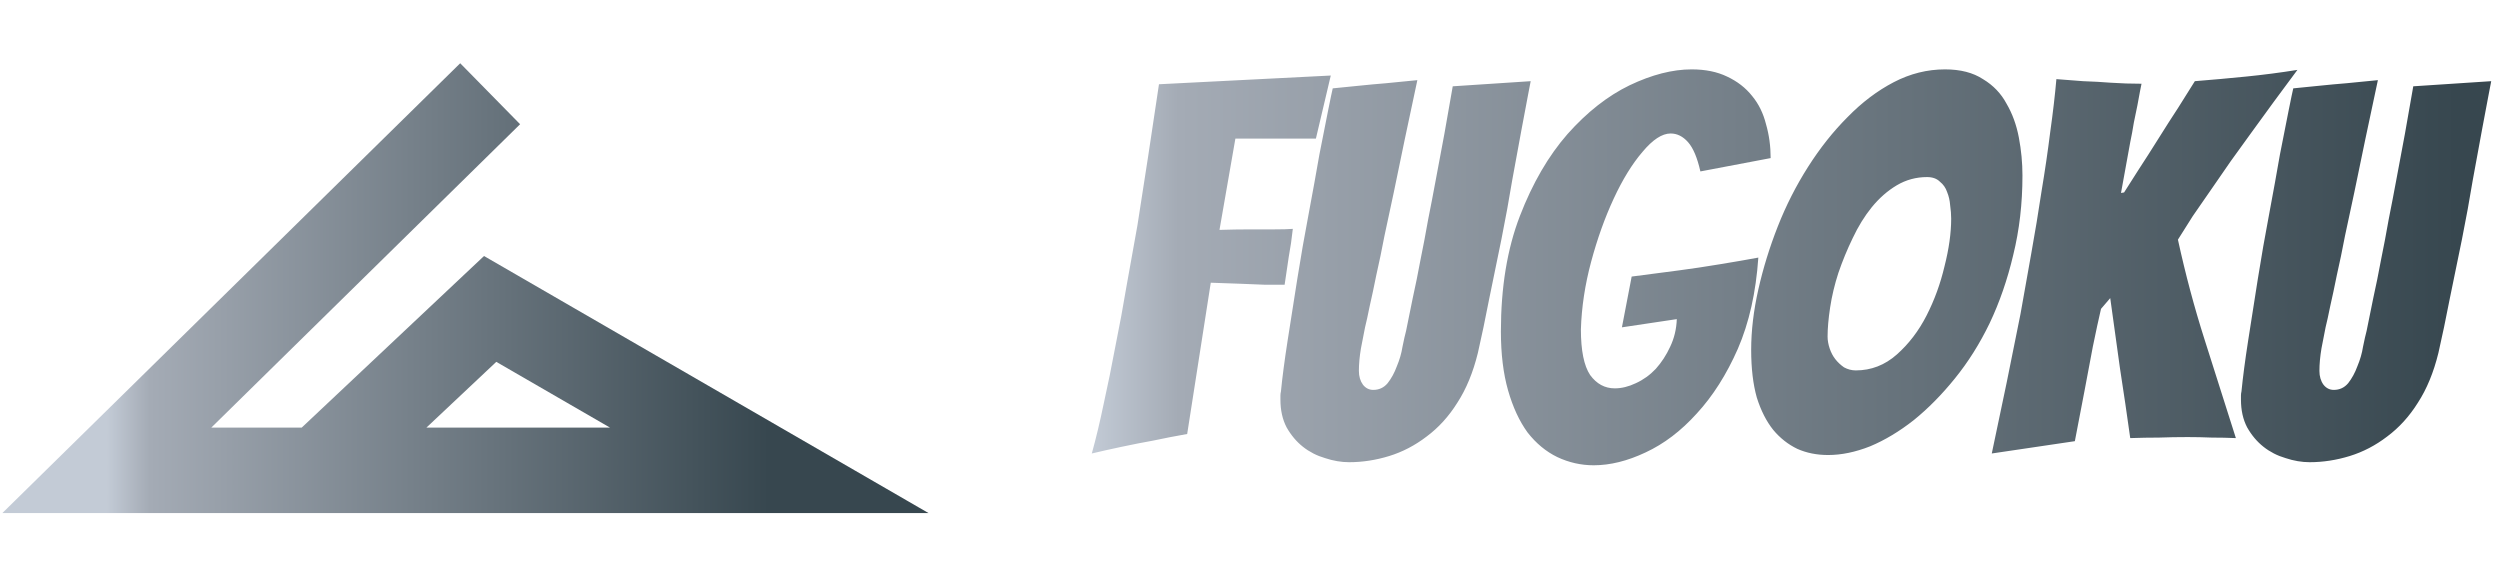 <svg width="117" height="27" viewBox="0 0 117 27" fill="none" xmlns="http://www.w3.org/2000/svg">
<path d="M22.939 4.387L5 22.011H14.914M14.914 22.011H36L22.939 14.458L14.914 22.011Z" stroke="url(#paint0_linear_766_1999)" stroke-width="4"/>
<path d="M53.952 20.623C53.504 20.703 53.016 20.799 52.488 20.911C51.96 21.023 51.496 21.127 51.096 21.223C51.288 20.535 51.472 19.767 51.648 18.919C51.84 18.055 52.024 17.151 52.2 16.207C52.392 15.263 52.568 14.311 52.728 13.351C52.904 12.375 53.072 11.439 53.232 10.543C53.568 8.415 53.904 6.215 54.24 3.943L62.28 3.535L61.584 6.487H57.816L57.072 10.759C57.568 10.743 58.04 10.735 58.488 10.735C58.856 10.735 59.232 10.735 59.616 10.735C60 10.735 60.296 10.727 60.504 10.711C60.456 11.159 60.392 11.599 60.312 12.031C60.248 12.463 60.184 12.895 60.12 13.327C59.912 13.327 59.616 13.327 59.232 13.327C58.848 13.311 58.448 13.295 58.032 13.279C57.632 13.263 57.176 13.247 56.664 13.231L55.56 20.311C55.016 20.407 54.48 20.511 53.952 20.623ZM69.164 16.519C68.94 17.431 68.62 18.207 68.204 18.847C67.804 19.487 67.324 20.015 66.764 20.431C66.22 20.847 65.636 21.151 65.012 21.343C64.388 21.535 63.764 21.631 63.14 21.631C62.772 21.631 62.396 21.567 62.012 21.439C61.628 21.327 61.284 21.151 60.98 20.911C60.676 20.671 60.42 20.367 60.212 19.999C60.02 19.631 59.924 19.199 59.924 18.703C59.924 18.639 59.924 18.575 59.924 18.511C59.924 18.447 59.932 18.383 59.948 18.319C60.012 17.663 60.116 16.871 60.26 15.943C60.404 15.015 60.556 14.047 60.716 13.039C60.876 12.031 61.052 11.023 61.244 10.015C61.436 8.991 61.604 8.063 61.748 7.231C61.908 6.399 62.044 5.711 62.156 5.167C62.268 4.607 62.34 4.263 62.372 4.135C62.708 4.103 63.108 4.063 63.572 4.015C64.036 3.967 64.468 3.927 64.868 3.895C65.364 3.847 65.852 3.799 66.332 3.751C65.916 5.687 65.548 7.439 65.228 9.007C65.084 9.679 64.94 10.351 64.796 11.023C64.668 11.695 64.54 12.311 64.412 12.871C64.3 13.431 64.196 13.919 64.1 14.335C64.02 14.735 63.948 15.063 63.884 15.319C63.836 15.575 63.772 15.903 63.692 16.303C63.628 16.687 63.596 17.039 63.596 17.359C63.596 17.615 63.66 17.831 63.788 18.007C63.916 18.167 64.076 18.247 64.268 18.247C64.54 18.247 64.764 18.143 64.94 17.935C65.116 17.711 65.26 17.447 65.372 17.143C65.5 16.839 65.588 16.535 65.636 16.231C65.7 15.911 65.756 15.663 65.804 15.487C65.9 15.023 66.004 14.511 66.116 13.951C66.244 13.375 66.364 12.783 66.476 12.175C66.604 11.551 66.724 10.919 66.836 10.279C66.964 9.639 67.084 9.015 67.196 8.407C67.468 6.999 67.732 5.543 67.988 4.039L71.636 3.799C71.636 3.799 71.596 4.007 71.516 4.423C71.436 4.839 71.332 5.391 71.204 6.079C71.076 6.767 70.932 7.551 70.772 8.431C70.628 9.311 70.46 10.231 70.268 11.191C70.076 12.135 69.884 13.071 69.692 13.999C69.516 14.911 69.34 15.751 69.164 16.519ZM82.29 12.055C82.178 13.687 81.858 15.111 81.33 16.327C80.802 17.527 80.162 18.535 79.41 19.351C78.674 20.167 77.874 20.775 77.01 21.175C76.162 21.575 75.354 21.775 74.586 21.775C73.994 21.775 73.426 21.647 72.882 21.391C72.354 21.135 71.89 20.751 71.49 20.239C71.106 19.711 70.802 19.055 70.578 18.271C70.354 17.487 70.242 16.567 70.242 15.511C70.242 13.447 70.538 11.647 71.13 10.111C71.722 8.575 72.466 7.295 73.362 6.271C74.274 5.247 75.242 4.487 76.266 3.991C77.306 3.495 78.274 3.247 79.17 3.247C79.81 3.247 80.362 3.359 80.826 3.583C81.306 3.807 81.698 4.111 82.002 4.495C82.306 4.863 82.522 5.303 82.65 5.815C82.794 6.311 82.866 6.839 82.866 7.399L79.578 8.023C79.434 7.383 79.242 6.927 79.002 6.655C78.762 6.383 78.49 6.247 78.186 6.247C77.786 6.247 77.346 6.535 76.866 7.111C76.386 7.671 75.938 8.399 75.522 9.295C75.106 10.191 74.754 11.175 74.466 12.247C74.178 13.319 74.018 14.375 73.986 15.415C73.986 16.407 74.13 17.119 74.418 17.551C74.722 17.967 75.106 18.175 75.57 18.175C75.89 18.175 76.218 18.095 76.554 17.935C76.906 17.775 77.218 17.551 77.49 17.263C77.762 16.959 77.986 16.615 78.162 16.231C78.354 15.831 78.458 15.399 78.474 14.935L75.906 15.319L76.362 12.943C77.114 12.847 77.85 12.751 78.57 12.655C79.178 12.575 79.818 12.479 80.49 12.367C81.178 12.255 81.778 12.151 82.29 12.055ZM94.651 8.215C94.651 9.527 94.507 10.767 94.219 11.935C93.947 13.087 93.579 14.151 93.115 15.127C92.651 16.087 92.107 16.951 91.483 17.719C90.875 18.471 90.235 19.119 89.563 19.663C88.891 20.191 88.211 20.599 87.523 20.887C86.835 21.159 86.179 21.295 85.555 21.295C85.027 21.295 84.547 21.199 84.115 21.007C83.683 20.799 83.307 20.503 82.987 20.119C82.667 19.719 82.411 19.215 82.219 18.607C82.043 17.983 81.955 17.239 81.955 16.375C81.955 15.479 82.067 14.535 82.291 13.543C82.515 12.551 82.819 11.567 83.203 10.591C83.587 9.615 84.059 8.687 84.619 7.807C85.179 6.927 85.795 6.151 86.467 5.479C87.139 4.791 87.859 4.247 88.627 3.847C89.395 3.447 90.195 3.247 91.027 3.247C91.747 3.247 92.339 3.399 92.803 3.703C93.283 3.991 93.651 4.375 93.907 4.855C94.179 5.319 94.371 5.847 94.483 6.439C94.595 7.031 94.651 7.623 94.651 8.215ZM85.531 15.751C85.531 15.927 85.563 16.111 85.627 16.303C85.691 16.495 85.779 16.663 85.891 16.807C86.003 16.951 86.139 17.079 86.299 17.191C86.475 17.287 86.659 17.335 86.851 17.335C87.571 17.335 88.211 17.087 88.771 16.591C89.331 16.095 89.795 15.487 90.163 14.767C90.531 14.047 90.811 13.279 91.003 12.463C91.211 11.647 91.315 10.903 91.315 10.231C91.315 10.039 91.299 9.831 91.267 9.607C91.251 9.383 91.203 9.175 91.123 8.983C91.059 8.791 90.947 8.631 90.787 8.503C90.643 8.359 90.443 8.287 90.187 8.287C89.675 8.287 89.203 8.415 88.771 8.671C88.339 8.927 87.947 9.271 87.595 9.703C87.259 10.119 86.963 10.599 86.707 11.143C86.451 11.671 86.227 12.215 86.035 12.775C85.859 13.319 85.731 13.855 85.651 14.383C85.571 14.911 85.531 15.367 85.531 15.751ZM93.215 21.223C93.695 18.983 94.143 16.807 94.559 14.695C94.719 13.783 94.887 12.839 95.063 11.863C95.239 10.887 95.399 9.919 95.543 8.959C95.703 7.999 95.839 7.071 95.951 6.175C96.079 5.263 96.175 4.439 96.239 3.703C96.607 3.735 97.023 3.767 97.487 3.799C97.951 3.815 98.383 3.839 98.783 3.871C99.263 3.903 99.743 3.919 100.223 3.919C100.207 3.983 100.183 4.103 100.151 4.279C100.119 4.455 100.079 4.671 100.031 4.927C99.983 5.167 99.927 5.439 99.863 5.743C99.815 6.047 99.759 6.351 99.695 6.655C99.567 7.359 99.423 8.151 99.263 9.031L99.407 9.007C99.567 8.751 99.791 8.399 100.079 7.951C100.383 7.487 100.695 6.999 101.015 6.487C101.335 5.975 101.647 5.487 101.951 5.023C102.255 4.543 102.511 4.135 102.719 3.799C103.519 3.735 104.319 3.663 105.119 3.583C105.919 3.503 106.719 3.399 107.519 3.271C106.767 4.279 106.039 5.271 105.335 6.247C105.031 6.663 104.719 7.095 104.399 7.543C104.095 7.991 103.791 8.431 103.487 8.863C103.183 9.295 102.895 9.711 102.623 10.111C102.367 10.511 102.135 10.879 101.927 11.215C102.279 12.831 102.695 14.391 103.175 15.895C103.655 17.399 104.143 18.935 104.639 20.503C104.271 20.487 103.895 20.479 103.511 20.479C103.127 20.463 102.751 20.455 102.383 20.455C101.919 20.455 101.471 20.463 101.039 20.479C100.607 20.479 100.159 20.487 99.695 20.503C99.551 19.463 99.391 18.375 99.215 17.239C99.055 16.087 98.903 14.991 98.759 13.951L98.327 14.455C98.215 14.935 98.087 15.527 97.943 16.231C97.815 16.935 97.687 17.615 97.559 18.271C97.415 19.039 97.263 19.831 97.103 20.647L93.215 21.223ZM114.117 16.519C113.893 17.431 113.573 18.207 113.157 18.847C112.757 19.487 112.277 20.015 111.717 20.431C111.173 20.847 110.589 21.151 109.965 21.343C109.341 21.535 108.717 21.631 108.093 21.631C107.725 21.631 107.349 21.567 106.965 21.439C106.581 21.327 106.237 21.151 105.933 20.911C105.629 20.671 105.373 20.367 105.165 19.999C104.973 19.631 104.877 19.199 104.877 18.703C104.877 18.639 104.877 18.575 104.877 18.511C104.877 18.447 104.885 18.383 104.901 18.319C104.965 17.663 105.069 16.871 105.213 15.943C105.357 15.015 105.509 14.047 105.669 13.039C105.829 12.031 106.005 11.023 106.197 10.015C106.389 8.991 106.557 8.063 106.701 7.231C106.861 6.399 106.997 5.711 107.109 5.167C107.221 4.607 107.293 4.263 107.325 4.135C107.661 4.103 108.061 4.063 108.525 4.015C108.989 3.967 109.421 3.927 109.821 3.895C110.317 3.847 110.805 3.799 111.285 3.751C110.869 5.687 110.501 7.439 110.181 9.007C110.037 9.679 109.893 10.351 109.749 11.023C109.621 11.695 109.493 12.311 109.365 12.871C109.253 13.431 109.149 13.919 109.053 14.335C108.973 14.735 108.901 15.063 108.837 15.319C108.789 15.575 108.725 15.903 108.645 16.303C108.581 16.687 108.549 17.039 108.549 17.359C108.549 17.615 108.613 17.831 108.741 18.007C108.869 18.167 109.029 18.247 109.221 18.247C109.493 18.247 109.717 18.143 109.893 17.935C110.069 17.711 110.213 17.447 110.325 17.143C110.453 16.839 110.541 16.535 110.589 16.231C110.653 15.911 110.709 15.663 110.757 15.487C110.853 15.023 110.957 14.511 111.069 13.951C111.197 13.375 111.317 12.783 111.429 12.175C111.557 11.551 111.677 10.919 111.789 10.279C111.917 9.639 112.037 9.015 112.149 8.407C112.421 6.999 112.685 5.543 112.941 4.039L116.589 3.799C116.589 3.799 116.549 4.007 116.469 4.423C116.389 4.839 116.285 5.391 116.157 6.079C116.029 6.767 115.885 7.551 115.725 8.431C115.581 9.311 115.413 10.231 115.221 11.191C115.029 12.135 114.837 13.071 114.645 13.999C114.469 14.911 114.293 15.751 114.117 16.519Z" fill="url(#paint1_linear_766_1999)"/>
<defs>
<linearGradient id="paint0_linear_766_1999" x1="5" y1="13.199" x2="36" y2="13.199" gradientUnits="userSpaceOnUse">
<stop stop-color="#C3CBD6"/>
<stop offset="0.065" stop-color="#A4ABB5"/>
<stop offset="1" stop-color="#37474F"/>
</linearGradient>
<linearGradient id="paint1_linear_766_1999" x1="51" y1="13.199" x2="115" y2="13.199" gradientUnits="userSpaceOnUse">
<stop stop-color="#C3CBD6"/>
<stop offset="0.065" stop-color="#A4ABB5"/>
<stop offset="1" stop-color="#37474F"/>
</linearGradient>
</defs>
</svg>
